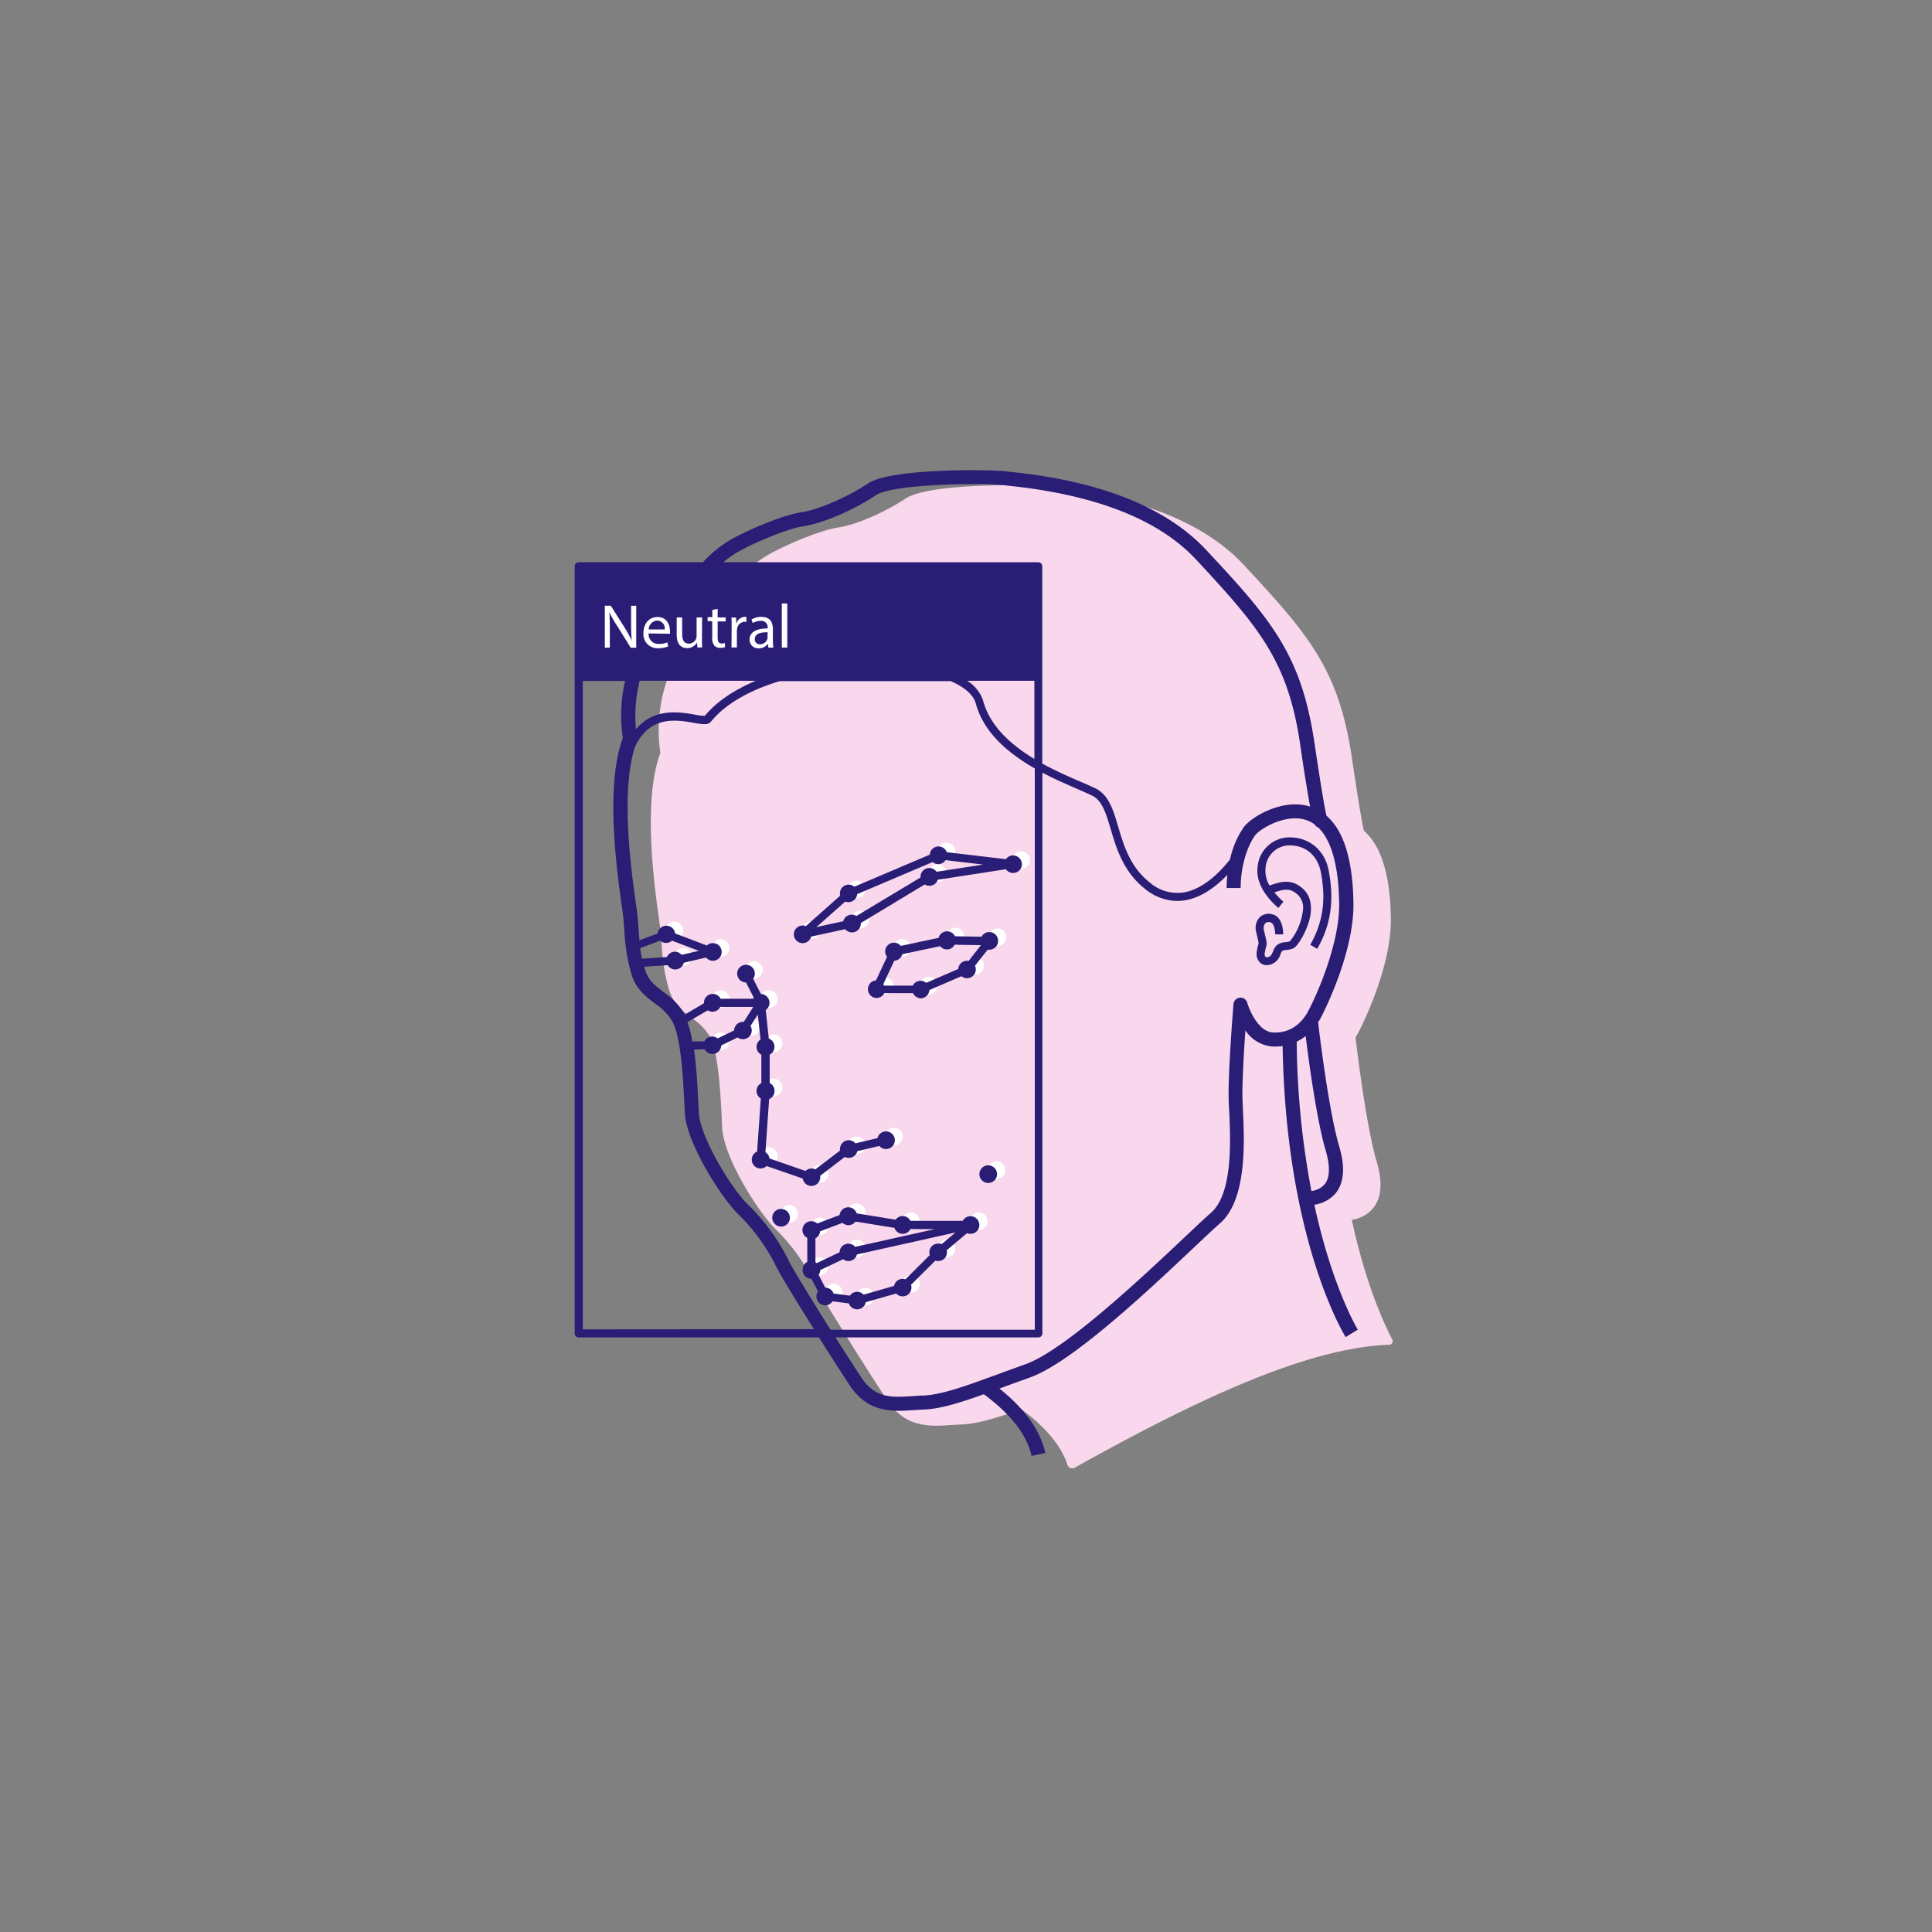 <svg id="Layer_1" data-name="Layer 1" xmlns="http://www.w3.org/2000/svg" viewBox="0 0 481.89 481.89"><rect x="0" y="0" width="481.89" height="481.89" fill="#808080" stroke="none"/><defs><style>.cls-1{fill:#f9d7ed;}.cls-2{fill:#fff;}.cls-3{fill:#2a1d75;}</style></defs><title>Emotion_recognition</title><path class="cls-1" d="M347.28,334.12c-1.79-3.38-6.53-13.34-10.11-29.87a8.44,8.44,0,0,0,5.31-2.88c2.12-2.6,2.42-6.52.9-11.64-2.79-9.35-5.25-30.79-5.28-31,.25-.38.48-.76.7-1.16.08-.16,8.3-15.74,8.12-28.52-.16-10.8-2.42-18.11-6.73-21.84-.3-1.23-1.08-5.24-3-18.22-3.26-21.9-10.62-30.56-26.94-48.07-9.73-10.43-25.85-16.95-47.91-19.36l-1.71-.21c-2.81-.47-28.74-1-34.75,3-5.09,3.4-12.39,6.55-16.61,7.18-4.81.72-13.23,4.38-17.45,6.74S184,144,172.71,158.11a38.48,38.48,0,0,0-8,29.71c-4.5,11.94-1.44,33.62-.28,41.85.17,1.2.29,2.11.35,2.66.11,1.06.19,2.15.27,3.25A46.32,46.32,0,0,0,166.91,247c1.11,3.49,3.57,5.37,5.73,7a14.81,14.81,0,0,1,4.28,4.32c2.31,4,2.82,14.73,3.12,21.12l.09,1.84c.39,7.58,9.23,21.44,13.51,25.5a47.94,47.94,0,0,1,9.12,12.5c1.41,3.21,14.42,23.81,18.61,30.09,3.52,5.28,7.93,6.23,12.22,6.23,1.25,0,2.48-.08,3.68-.16.79-.05,1.58-.1,2.36-.13,4.2-.16,8.83-1.58,15.11-3.83,6.12,4.55,10,9.2,11.5,13.87a1.27,1.27,0,0,0,1.84.72c29.85-16.66,57.74-29.93,78.41-30.66A.91.91,0,0,0,347.28,334.12Z"/><circle class="cls-2" cx="202.24" cy="232.05" r="2.2"/><circle class="cls-2" cx="213.67" cy="221.84" r="2.2"/><circle class="cls-2" cx="236.08" cy="212.35" r="2.2"/><circle class="cls-2" cx="179.76" cy="236.45" r="2.2"/><circle class="cls-2" cx="168.21" cy="232.05" r="2.2"/><circle class="cls-2" cx="170.4" cy="238.65" r="2.2"/><circle class="cls-2" cx="248.81" cy="233.77" r="2.2"/><circle class="cls-2" cx="238.28" cy="233.59" r="2.2"/><circle class="cls-2" cx="225.03" cy="236.45" r="2.2"/><circle class="cls-2" cx="220.63" cy="245.86" r="2.2"/><circle class="cls-2" cx="231.68" cy="245.86" r="2.2"/><circle class="cls-2" cx="243.24" cy="240.85" r="2.2"/><circle class="cls-2" cx="191.76" cy="249.2" r="2.2"/><circle class="cls-2" cx="179.76" cy="249.2" r="2.2"/><circle class="cls-2" cx="187.36" cy="256.11" r="2.2"/><circle class="cls-2" cx="179.76" cy="259.75" r="2.2"/><circle class="cls-2" cx="222.96" cy="283.51" r="2.2"/><circle class="cls-2" cx="248.55" cy="291.89" r="2.2"/><circle class="cls-2" cx="196.87" cy="302.76" r="2.2"/><circle class="cls-2" cx="213.67" cy="302.41" r="2.2"/><circle class="cls-2" cx="204.44" cy="305.89" r="2.2"/><circle class="cls-2" cx="244.15" cy="304.61" r="2.2"/><circle class="cls-2" cx="227.23" cy="320.2" r="2.2"/><circle class="cls-2" cx="207.93" cy="322.4" r="2.2"/><circle class="cls-2" cx="204.44" cy="315.8" r="2.2"/><circle class="cls-2" cx="227.23" cy="304.61" r="2.2"/><circle class="cls-2" cx="236.08" cy="311.4" r="2.2"/><circle class="cls-2" cx="213.67" cy="311.4" r="2.2"/><circle class="cls-2" cx="215.87" cy="323.44" r="2.2"/><circle class="cls-2" cx="204.44" cy="292.76" r="2.2"/><circle class="cls-2" cx="191.76" cy="288.36" r="2.2"/><circle class="cls-2" cx="192.96" cy="271.22" r="2.2"/><circle class="cls-2" cx="192.96" cy="260.21" r="2.2"/><circle class="cls-2" cx="188.04" cy="241.92" r="2.2"/><circle class="cls-2" cx="213.67" cy="285.71" r="2.2"/><circle class="cls-2" cx="254.71" cy="214.55" r="2.2"/><circle class="cls-2" cx="214.54" cy="229.37" r="2.2"/><circle class="cls-2" cx="233.88" cy="217.76" r="2.2"/><path class="cls-3" d="M338.67,331.65c-.1-.15-6.37-10.54-10.84-31.16a8.58,8.58,0,0,0,5.32-2.88c2.11-2.61,2.41-6.52.89-11.64-2.78-9.35-5.24-30.77-5.27-31,.24-.37.48-.75.69-1.15.09-.16,8.31-15.74,8.12-28.52-.15-10.8-2.41-18.12-6.73-21.84-.29-1.24-1.07-5.24-3-18.22-3.27-21.9-10.62-30.56-27-48.07-9.72-10.43-25.84-17-47.9-19.37-.8-.09-1.39-.15-1.72-.2-2.8-.47-28.73-1-34.75,3-5.09,3.39-12.38,6.55-16.6,7.18-4.81.72-13.23,4.38-17.46,6.74a29.42,29.42,0,0,0-7.08,5.71h-31a1,1,0,0,0-1,1V332.58a1,1,0,0,0,1,1h59.92c3.12,4.95,6.12,9.61,7.75,12.07,3.52,5.27,7.94,6.23,12.23,6.23,1.24,0,2.48-.08,3.68-.16.78-.05,1.57-.11,2.36-.13,4.19-.16,8.83-1.59,15.11-3.83,6.78,5,10.79,10.21,11.91,15.39l3.42-.73c-1.19-5.53-5-10.92-11.43-16.07l1-.38,6.62-2.4c10.5-3.75,29.44-21.61,40.75-32.28,2.9-2.73,5.19-4.9,6.6-6.12,6.83-5.92,6.13-20.59,5.75-28.47,0-.85-.08-1.61-.1-2.27-.13-3.95.33-11.83.72-17.42a9,9,0,0,0,6.55,4,11.87,11.87,0,0,0,2.74-.11c.81,48,15.1,71.61,15.72,72.6ZM184.18,137.59c4-2.23,12.09-5.71,16.27-6.34,4.73-.71,12.48-4,18-7.73,3.15-2.1,16-2.78,24.66-2.78a64.62,64.62,0,0,1,7.57.3c.37.06,1,.13,1.91.23,21.2,2.33,36.58,8.47,45.72,18.27,15.81,17,22.94,25.34,26,46.21,1,7,1.87,12.16,2.46,15.44h0c-6.79-2.19-14.66,2.58-16.52,5.09a22.49,22.49,0,0,0-3.45,8.07c-2.06,2.64-6.34,7.34-11.48,8.23a10.49,10.49,0,0,1-8.5-2.43c-4.92-3.86-6.5-9.19-7.89-13.88-1.27-4.3-2.37-8-5.71-9.64-1-.46-2.16-1-3.55-1.58-2.8-1.21-6.26-2.71-9.7-4.6V141.24a1,1,0,0,0-1-1H180.46A20.78,20.78,0,0,1,184.18,137.59ZM176.53,252a2.15,2.15,0,0,0,1.18.35,2.2,2.2,0,0,0,1.95-1.2h8.1a.6.6,0,0,0,.06.11l-2.31,3.62-.2,0a2.2,2.2,0,0,0-2.2,2.14L179,259a2.12,2.12,0,0,0-1.32-.46,2.19,2.19,0,0,0-2,1.2h-3a29.29,29.29,0,0,0-1.22-4.79Zm-.77,9.7a2.19,2.19,0,0,0,4.14-.94l4.08-2a2.2,2.2,0,0,0,3.53-1.75,2.23,2.23,0,0,0-.31-1.11l1.82-2.86.68,6.23a2.19,2.19,0,0,0,.2,3.79v7.1a2.19,2.19,0,0,0-.13,3.83l-.93,13.24a2.2,2.2,0,0,0,.87,4.22,2.15,2.15,0,0,0,1.51-.61l9,3.12a2.2,2.2,0,0,0,4.37-.31,2.58,2.58,0,0,0,0-.39l6.12-4.68a2.17,2.17,0,0,0,1,.22,2.2,2.2,0,0,0,2.13-1.67l5.49-1.3a2.17,2.17,0,0,0,1.66.77,2.2,2.2,0,1,0-2.13-2.72l-5.49,1.3a2.18,2.18,0,0,0-1.66-.78,2.2,2.2,0,0,0-2.2,2.2,1.61,1.61,0,0,0,0,.39l-6.13,4.68a2.28,2.28,0,0,0-.94-.22,2.18,2.18,0,0,0-1.52.62l-9-3.12a2.16,2.16,0,0,0-1-1.57l.92-13.24a2.2,2.2,0,0,0,.14-4v-7.1a2.19,2.19,0,0,0-.22-4l-.77-7.12a2.2,2.2,0,0,0-1.2-4l-1.94-3.8a2.18,2.18,0,0,0,.42-1.28,2.2,2.2,0,1,0-2.2,2.2l1.94,3.8a1.61,1.61,0,0,0-.17.28h-8.1a2.19,2.19,0,0,0-4.15,1s0,.08,0,.12l-4.77,2.8-.12-.24a18,18,0,0,0-5.2-5.36c-2-1.54-3.74-2.87-4.52-5.31-.11-.35-.21-.7-.3-1l5.86-.39a2.18,2.18,0,0,0,1.88,1.07,2.21,2.21,0,0,0,2.13-1.67l5.56-1.31a2.2,2.2,0,1,0,.2-3l-7.92-3a2.19,2.19,0,0,0-4.35,0l-4.54,1.71c-.09-1-.16-2-.23-2.92-.08-1.15-.17-2.27-.28-3.37-.06-.57-.19-1.53-.37-2.78-1.1-7.77-3.93-27.88-.24-39.17,3.68-7.9,10.29-6.77,14.7-6,2.11.37,3.51.61,4.27-.32,3.76-4.62,10-7.93,17.15-10.09h42.64c3.46,1.5,5.66,3.43,6.25,5.59,2,7.37,8.26,12.5,14.71,16.19v140H207.15c-4.84-7.7-9.81-15.81-10.52-17.43a51.16,51.16,0,0,0-9.92-13.64c-4.34-4.11-12.11-17.09-12.42-23.13l-.08-1.83c-.21-4.22-.45-9.31-1.1-13.82Zm-11.08-27.08a2.15,2.15,0,0,0,2.93,0l6.69,2.54-4.28,1a2.21,2.21,0,0,0-1.67-.78,2.19,2.19,0,0,0-2,1.33l-6.21.41c-.19-.89-.34-1.77-.45-2.63Zm23.82-64.81c-5.26,2.22-9.72,5.12-12.69,8.73a12.05,12.05,0,0,1-2.46-.29c-3.76-.66-10.22-1.78-14.73,3.66a36.51,36.51,0,0,1,.93-12.1Zm56.75,5.06a9.3,9.3,0,0,0-4-5.06H258V189.3C252.3,185.86,247,181.24,245.25,174.9ZM145.36,331.58V169.84h10.55a37.73,37.73,0,0,0-.55,14.22c-4.49,11.94-1.44,33.62-.28,41.85.17,1.2.3,2.11.36,2.66.11,1.06.19,2.14.27,3.25a46.39,46.39,0,0,0,1.87,11.43c1.11,3.49,3.56,5.37,5.73,7a14.81,14.81,0,0,1,4.28,4.32c2.31,4,2.82,14.73,3.12,21.12l.09,1.84c.39,7.57,9.23,21.44,13.5,25.49a47.66,47.66,0,0,1,9.12,12.51c.79,1.78,5.15,8.94,9.6,16Zm172.1-74.06c-3.53-.22-5.79-5.43-6.37-7.41a1.74,1.74,0,0,0-1.85-1.26,1.76,1.76,0,0,0-1.58,1.6c-.05.71-1.42,17.42-1.19,24.1,0,.67.06,1.45.11,2.31.35,7.29,1,20.86-4.55,25.66-1.47,1.28-3.78,3.46-6.71,6.23-10.39,9.79-29.71,28-39.52,31.52-2.41.86-4.61,1.67-6.65,2.41-8.62,3.15-14.31,5.23-19,5.41-.82,0-1.64.08-2.46.14-5.22.34-9.34.6-12.76-4.52-1.61-2.41-4-6.13-6.54-10.13H259a1,1,0,0,0,1-1V192.72c3.18,1.69,6.32,3,8.91,4.16,1.37.6,2.55,1.11,3.46,1.55,2.55,1.24,3.49,4.4,4.67,8.4,1.41,4.74,3.16,10.64,8.57,14.89a12.84,12.84,0,0,0,8,3,12,12,0,0,0,2.06-.18c4.3-.75,7.95-3.7,10.47-6.35a30.42,30.42,0,0,0-.19,3.3h3.5c0-5.71,1.82-10.71,3.61-13.14,1.18-1.59,7.53-5.48,12.64-3.84a7.83,7.83,0,0,1,2.19,1.12,1.47,1.47,0,0,0,.86.72c3.33,3.15,5.14,9.6,5.27,19,.15,10-5.65,23-7.7,26.8C325.23,254.29,322.53,257.83,317.46,257.52Zm8.2.9c.8,6.37,2.77,21,5,28.55,1.15,3.87,1.07,6.78-.25,8.41a5.1,5.1,0,0,1-3.31,1.68,208,208,0,0,1-3.67-37.24A12.2,12.2,0,0,0,325.66,258.42Z"/><path class="cls-3" d="M324.9,221.6c-2.65-2.32-5-1.88-8.24-.72a7,7,0,0,1-1-4.35,6,6,0,0,1,6.52-5.65c3,.11,6.43,2,7.31,6.86s1.28,11-2.68,17.92l1.74,1c4.3-7.48,3.81-14.23,2.91-19.27-1.09-6.07-5.64-8.38-9.2-8.51a8,8,0,0,0-8.58,7.38c-.74,5.44,4.94,10,5.19,10.21l1.24-1.57a17.27,17.27,0,0,1-2.25-2.31c2.8-1,4.12-.93,5.77.52a4.46,4.46,0,0,1,1.38,3.73,15.1,15.1,0,0,1-3.25,7.92,4,4,0,0,1-1.13.24,3.66,3.66,0,0,0-2.22.81,3.83,3.83,0,0,0-.86,1.45c-.33.8-.57,1.29-1.17,1.44-.2.05-.55.11-.71,0a1.14,1.14,0,0,1-.24-.81,16.8,16.8,0,0,1,.4-1.87,3.13,3.13,0,0,0,0-1.52c-.16-.72-.44-1.94-.57-2.46a2,2,0,0,1,.33-1.76,1.34,1.34,0,0,1,1.31-.22c.92.22,1.18,2.13,1.16,3l1,0,1,0c0-.45,0-4.38-2.7-5a3.22,3.22,0,0,0-3.18.75,3.86,3.86,0,0,0-.86,3.63l.56,2.43a1.26,1.26,0,0,1,0,.61,13.36,13.36,0,0,0-.45,2.18,3,3,0,0,0,.93,2.5,2.42,2.42,0,0,0,1.61.57,3.7,3.7,0,0,0,.88-.12,3.77,3.77,0,0,0,2.53-2.61,3.31,3.31,0,0,1,.38-.76,2.26,2.26,0,0,1,1.11-.29,5.62,5.62,0,0,0,1.69-.39c1.22-.54,3.76-4.84,4.32-8.48C327.27,225.33,326.6,223.08,324.9,221.6Z"/><path class="cls-3" d="M229.62,249a2.2,2.2,0,0,0,2.19-2.05l8-3.46a2.19,2.19,0,0,0,3.38-2.61l3.15-4a1.93,1.93,0,0,0,.42,0,2.2,2.2,0,0,0,0-4.4,2.18,2.18,0,0,0-1.93,1.16l-6.63-.11a2.19,2.19,0,0,0-4.09.4l-9.43,2a2.2,2.2,0,0,0-3.9,1.39,2.16,2.16,0,0,0,.47,1.34l-2.75,5.87a2.2,2.2,0,0,0,.08,4.39,2.18,2.18,0,0,0,2-1.2h7.15A2.2,2.2,0,0,0,229.62,249Zm12-9.36a2,2,0,0,0-.42,0,2.2,2.2,0,0,0-2.19,2.05l-8,3.46a2.17,2.17,0,0,0-3.34.69h-7.15a2.39,2.39,0,0,0-.21-.34l2.74-5.87a2.18,2.18,0,0,0,2-1.63l9.44-2a2.17,2.17,0,0,0,3.62-.36l6.57.11Z"/><path class="cls-3" d="M246.49,290.66a2.2,2.2,0,1,0,2.2,2.2A2.21,2.21,0,0,0,246.49,290.66Z"/><path class="cls-3" d="M194.82,305.94a2.2,2.2,0,1,0-2.2-2.2A2.21,2.21,0,0,0,194.82,305.94Z"/><path class="cls-3" d="M200.19,316.78a2.2,2.2,0,0,0,2.2,2.2h0l1.65,3.14a2.17,2.17,0,0,0-.4,1.26,2.21,2.21,0,0,0,2.2,2.2,2.18,2.18,0,0,0,1.81-1l4.07.53a2.19,2.19,0,0,0,4.22-.31l7.6-2.16a2.19,2.19,0,0,0,3.8-1.5,2.09,2.09,0,0,0-.11-.67l6.08-6.05a2.17,2.17,0,0,0,2.88-2.08,2,2,0,0,0-.06-.49l5.08-4.28a2,2,0,0,0,.85.18,2.2,2.2,0,1,0-1.92-3.25c-3.29,0-9.6,0-13.06,0a2.18,2.18,0,0,0-3.7-.28l-9.71-1.58a2.19,2.19,0,0,0-4.26.43l-5.58,2.11a2.17,2.17,0,0,0-1.47-.58,2.19,2.19,0,0,0-1,4.15v6A2.2,2.2,0,0,0,200.19,316.78Zm4.37-9.66,5.59-2.11a2.15,2.15,0,0,0,1.47.58,2.2,2.2,0,0,0,1.76-.9l9.71,1.57a2.18,2.18,0,0,0,4,.31c1.93,0,4.07,0,6.12,0L213.3,311a2.19,2.19,0,0,0-3.88,1.34l-5.7,2.72a3,3,0,0,0-.33-.21v-6A2.18,2.18,0,0,0,204.56,307.12ZM234,310.18a2.2,2.2,0,0,0-2.2,2.2,2.08,2.08,0,0,0,.12.66l-6.09,6.06a2.21,2.21,0,0,0-.68-.12,2.18,2.18,0,0,0-2.15,1.77l-7.6,2.17a2.17,2.17,0,0,0-3.41.25l-4.08-.53a2.18,2.18,0,0,0-2.06-1.46h0L204.18,318a2.15,2.15,0,0,0,.4-1.2l5.71-2.72a2.18,2.18,0,0,0,3.45-1.19l24.59-5.48-3.45,2.9A2.2,2.2,0,0,0,234,310.18Z"/><path class="cls-3" d="M230.66,220.6a2.18,2.18,0,0,0,3.24-1.17l17-2.62a2.19,2.19,0,1,0,0-2.51l-14.75-1.74a2.19,2.19,0,0,0-4.24.61l-18.82,8a2.18,2.18,0,0,0-1.4-.52,2.2,2.2,0,0,0-2.2,2.2,2,2,0,0,0,.08.55L201,231a2.31,2.31,0,0,0-.79-.15,2.2,2.2,0,1,0,2.12,2.76l8.49-1.85a2.17,2.17,0,0,0,1.69.81,2.21,2.21,0,0,0,2.2-2.2.77.77,0,0,0,0-.15Zm-19.83,4.27a2.26,2.26,0,0,0,.79.15,2.19,2.19,0,0,0,2.18-2l18.82-8a2.18,2.18,0,0,0,1.4.52,2.21,2.21,0,0,0,1.83-1l9.39,1.11-11.64,1.79a2.2,2.2,0,0,0-4,1.29.68.68,0,0,0,0,.14l-16,9.6a2.19,2.19,0,0,0-3.28,1.31l-6.68,1.45Z"/><path class="cls-2" d="M150.86,161.54V151.08h1.48l3.35,5.29a30,30,0,0,1,1.88,3.4l0,0c-.13-1.39-.16-2.67-.16-4.3v-4.37h1.28v10.46h-1.37L154,156.23a33.45,33.45,0,0,1-2-3.49h0c.08,1.32.11,2.58.11,4.32v4.47Z"/><path class="cls-2" d="M161.79,158a2.4,2.4,0,0,0,2.57,2.61,4.88,4.88,0,0,0,2.08-.39l.24,1a6.25,6.25,0,0,1-2.5.46,3.48,3.48,0,0,1-3.69-3.78c0-2.27,1.33-4,3.52-4,2.45,0,3.1,2.15,3.1,3.53,0,.28,0,.5,0,.64Zm4-1a1.94,1.94,0,0,0-1.89-2.22,2.28,2.28,0,0,0-2.1,2.22Z"/><path class="cls-2" d="M175.09,159.49c0,.77,0,1.46.06,2h-1.21l-.08-1.23h0a2.81,2.81,0,0,1-2.48,1.4c-1.18,0-2.59-.65-2.59-3.29V154h1.36v4.16c0,1.42.44,2.38,1.68,2.38a2,2,0,0,0,1.8-1.24,1.92,1.92,0,0,0,.12-.69V154h1.37Z"/><path class="cls-2" d="M179,151.87V154h2v1h-2v4.05c0,.93.26,1.45,1,1.45a3,3,0,0,0,.8-.09l.06,1a3.63,3.63,0,0,1-1.21.18,1.91,1.91,0,0,1-1.48-.57,2.82,2.82,0,0,1-.52-2v-4.09H176.5v-1h1.17v-1.8Z"/><path class="cls-2" d="M182.49,156.37c0-.89,0-1.64-.06-2.34h1.2l0,1.47h.06a2.25,2.25,0,0,1,2.08-1.64,1.51,1.51,0,0,1,.39,0v1.29a2.09,2.09,0,0,0-.46-.05,1.92,1.92,0,0,0-1.84,1.76,3.85,3.85,0,0,0-.06.63v4h-1.35Z"/><path class="cls-2" d="M191.65,161.54l-.11-.95h0a2.79,2.79,0,0,1-2.29,1.12,2.14,2.14,0,0,1-2.3-2.16c0-1.82,1.61-2.81,4.52-2.79v-.16a1.56,1.56,0,0,0-1.71-1.74,3.77,3.77,0,0,0-2,.56l-.31-.9a4.69,4.69,0,0,1,2.47-.66c2.3,0,2.86,1.56,2.86,3.07v2.81a11,11,0,0,0,.12,1.8Zm-.2-3.84c-1.49,0-3.18.24-3.18,1.7a1.21,1.21,0,0,0,1.28,1.3,1.87,1.87,0,0,0,1.82-1.26,1.31,1.31,0,0,0,.08-.43Z"/><path class="cls-2" d="M195,150.52h1.37v11H195Z"/></svg>